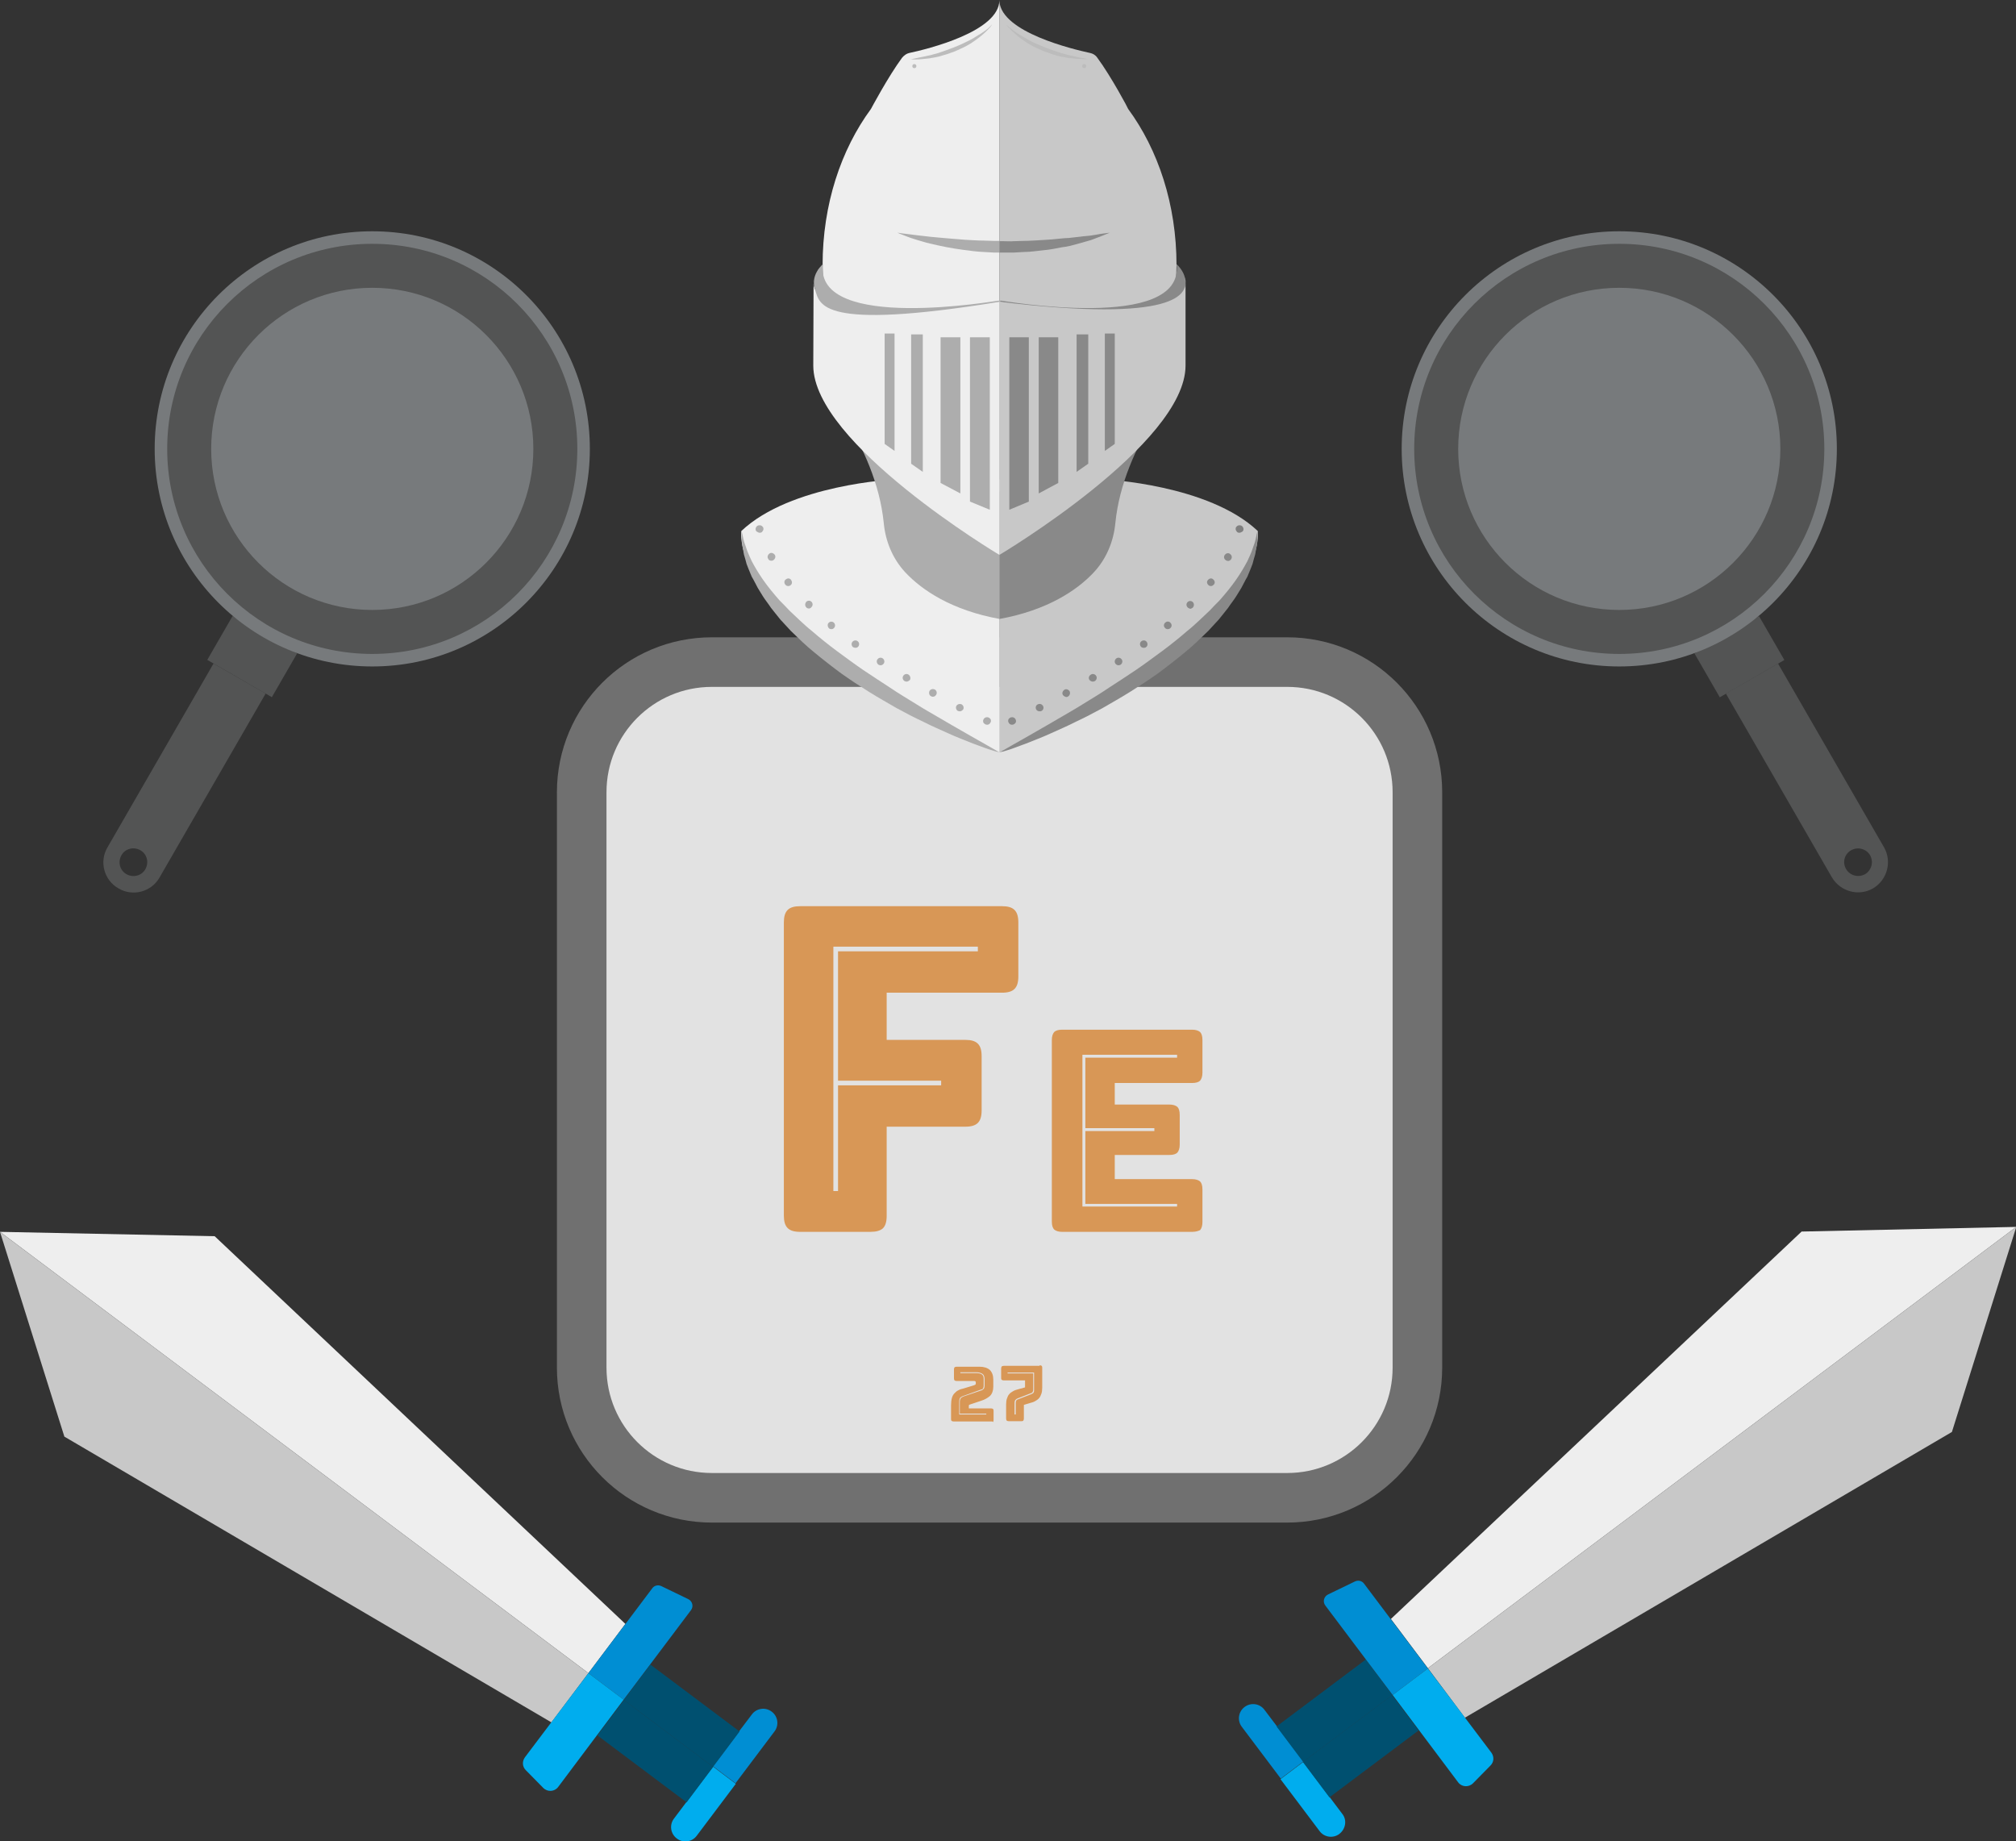 <?xml version="1.0" encoding="utf-8"?>
<!-- Generator: Adobe Illustrator 19.0.0, SVG Export Plug-In . SVG Version: 6.00 Build 0)  -->
<svg version="1.1" id="Layer_1" xmlns="http://www.w3.org/2000/svg" xmlns:xlink="http://www.w3.org/1999/xlink" x="0px" y="0px"
	 viewBox="701.9 -231 692.1 632.1" style="enable-background:new 701.9 -231 692.1 632.1;" xml:space="preserve">
<rect x="701.9" y="-231" width="692.1" height="632.1" fill="#333333" stroke="none"/>
<style type="text/css">
	.st0{fill:#E2E2E2;stroke:#707070;stroke-width:17.02;stroke-miterlimit:10;}
	.st1{fill:#D89756;}
	.st2{fill:#EEEEEE;}
	.st3{fill:#C8C8C8;}
	.st4{fill:#008ED3;}
	.st5{fill:#00ADEE;}
	.st6{fill:#005070;}
	.st7{fill:#535454;}
	.st8{fill:#777A7C;}
	.st9{fill:#ADADAD;}
	.st10{fill:#898989;}
	.st11{fill:#959595;}
	.st12{fill:#7F7F7F;}
	.st13{fill:none;stroke:#878787;stroke-width:0.412;stroke-miterlimit:10;}
	.st14{fill:#BCBCBC;}
</style>
<g id="XMLID_4078_">
	<path id="XMLID_5392_" class="st0" d="M1143.8,283.2H946.3c-24.7,0-44.7-20-44.7-44.7V41c0-24.7,20-44.7,44.7-44.7h197.5
		c24.7,0,44.7,20,44.7,44.7v197.5C1188.5,263.2,1168.5,283.2,1143.8,283.2z"/>
	<g>
		<g>
			<path class="st1" d="M1000.7,191.9h-24.1c-2,0-3.4-0.4-4.3-1.3c-0.9-0.9-1.3-2.3-1.3-4.3V85.7c0-2,0.4-3.4,1.3-4.3
				c0.9-0.9,2.3-1.3,4.3-1.3h69.3c2,0,3.4,0.4,4.3,1.3c0.9,0.9,1.3,2.3,1.3,4.3v18.5c0,2-0.4,3.4-1.3,4.3c-0.9,0.9-2.3,1.3-4.3,1.3
				h-39.6v16.2h27c2,0,3.4,0.4,4.3,1.3c0.9,0.9,1.3,2.3,1.3,4.3v18.6c0,2-0.4,3.4-1.3,4.3c-0.9,0.9-2.3,1.3-4.3,1.3h-27v30.6
				c0,2-0.4,3.4-1.3,4.3C1004.1,191.5,1002.7,191.9,1000.7,191.9z M988,177.9h1.6v-36.3h35.4V140h-35.4V95.6h48v-1.6H988V177.9z"/>
			<path class="st1" d="M1111.2,191.9h-44.7c-1.2,0-2.1-0.3-2.7-0.8c-0.5-0.5-0.8-1.4-0.8-2.7V126c0-1.2,0.3-2.1,0.8-2.7
				c0.5-0.5,1.4-0.8,2.7-0.8h44.7c1.2,0,2.1,0.3,2.7,0.8c0.5,0.5,0.8,1.4,0.8,2.7v11.3c0,1.2-0.3,2.1-0.8,2.7
				c-0.5,0.5-1.4,0.8-2.7,0.8h-26.6v7.4h18.8c1.2,0,2.1,0.3,2.7,0.8c0.5,0.5,0.8,1.4,0.8,2.7v10.3c0,1.2-0.3,2.1-0.8,2.7
				c-0.5,0.5-1.4,0.8-2.7,0.8h-18.8v8.3h26.6c1.2,0,2.1,0.3,2.7,0.8c0.5,0.5,0.8,1.4,0.8,2.7v11.3c0,1.2-0.3,2.1-0.8,2.7
				C1113.3,191.6,1112.4,191.9,1111.2,191.9z M1106,182.3h-31.5v-25h23.7v-1h-23.7v-24.2h31.5v-1h-32.5v52.1h32.5V182.3z"/>
		</g>
	</g>
	<g>
		<g>
			<path class="st1" d="M1042,257h-12.7c-0.3,0-0.6-0.1-0.7-0.2c-0.2-0.2-0.2-0.4-0.2-0.7v-4.6c0-1,0.1-1.9,0.3-2.6
				c0.2-0.7,0.5-1.2,0.9-1.6s0.8-0.8,1.3-1c0.5-0.3,1.1-0.5,1.7-0.6l3.6-1.1c0.3-0.1,0.5-0.2,0.6-0.3c0.1-0.1,0.1-0.4,0.1-0.6
				c0-0.3-0.1-0.5-0.2-0.5c-0.1-0.1-0.3-0.1-0.6-0.1h-5.8c-0.3,0-0.6-0.1-0.7-0.2s-0.2-0.4-0.2-0.7v-3.1c0-0.3,0.1-0.6,0.2-0.7
				s0.4-0.2,0.7-0.2h7.9c1.5,0,2.7,0.4,3.5,1.1c0.8,0.8,1.2,1.9,1.2,3.3v2.5c0,1.3-0.4,2.4-1.1,3.1c-0.8,0.7-1.8,1.3-3.1,1.7
				l-3.6,1.2c-0.3,0.1-0.5,0.2-0.5,0.2c-0.1,0.1-0.1,0.3-0.1,0.6v0.6h7.6c0.3,0,0.6,0.1,0.7,0.2c0.2,0.2,0.2,0.4,0.2,0.7v3.1
				c0,0.3-0.1,0.6-0.2,0.7C1042.6,256.9,1042.4,257,1042,257z M1032.7,248.2c-0.6,0.2-0.9,0.4-1.2,0.7c-0.2,0.3-0.3,0.8-0.3,1.5v4.2
				h9.3v-0.3h-9.1v-3.9c0-0.6,0.1-1,0.3-1.3s0.5-0.5,1-0.7l6.2-2.1c0.3-0.1,0.5-0.3,0.7-0.5c0.2-0.2,0.3-0.6,0.3-1v-2.4
				c0-0.9-0.3-1.5-0.8-1.8c-0.5-0.3-1.2-0.5-2.1-0.5h-5.4v0.3h5.4c0.8,0,1.4,0.1,1.9,0.4c0.5,0.3,0.7,0.8,0.7,1.6v2.4
				c0,0.3-0.1,0.6-0.2,0.8c-0.1,0.2-0.3,0.4-0.6,0.4L1032.7,248.2z"/>
			<path class="st1" d="M1058.8,237.7c0.3,0,0.6,0.1,0.7,0.2c0.2,0.2,0.2,0.4,0.2,0.7v6.8c0,0.8-0.1,1.6-0.3,2.1s-0.4,1.1-0.8,1.5
				c-0.3,0.4-0.8,0.7-1.3,1c-0.5,0.3-1.1,0.5-1.9,0.7l-2,0.6v4.7c0,0.3-0.1,0.6-0.2,0.7c-0.2,0.2-0.4,0.2-0.7,0.2h-4.3
				c-0.3,0-0.6-0.1-0.7-0.2s-0.2-0.4-0.2-0.7v-4.8c0-0.8,0.1-1.6,0.3-2.1c0.2-0.6,0.4-1.1,0.8-1.5c0.3-0.4,0.8-0.7,1.3-1
				s1.1-0.5,1.9-0.7l2.2-0.6v-2.4h-7.3c-0.3,0-0.6-0.1-0.7-0.2c-0.2-0.2-0.2-0.4-0.2-0.7v-3.2c0-0.3,0.1-0.6,0.2-0.7
				s0.4-0.2,0.7-0.2H1058.8z M1050.3,254.6h0.3v-4c0-0.3,0.1-0.6,0.2-0.8c0.1-0.2,0.3-0.3,0.6-0.4l4.6-1.8c0.3-0.1,0.6-0.3,0.7-0.5
				c0.2-0.2,0.2-0.6,0.2-1v-5.9h-9.1v0.3h8.8v5.6c0,0.3-0.1,0.6-0.2,0.8c-0.1,0.2-0.3,0.3-0.6,0.4l-4.6,1.8
				c-0.3,0.1-0.5,0.3-0.7,0.5c-0.2,0.2-0.3,0.6-0.3,1V254.6z"/>
		</g>
	</g>
</g>
<g id="XMLID_4_">
	<polygon id="XMLID_552_" class="st2" points="1394.1,190.2 1192.1,341.7 1179.4,324.8 1320.4,191.8 	"/>
	<polygon id="XMLID_551_" class="st3" points="1394.1,190.2 1192.1,341.7 1204.8,358.7 1372,260.6 	"/>
	<path id="XMLID_550_" class="st4" d="M1136,356c-1.6-2.2-4.7-2.6-6.8-1c-2.2,1.6-2.6,4.7-1,6.8l13.4,17.8l7.8-5.9L1136,356z"/>
	<path id="XMLID_546_" class="st5" d="M1162.7,391.7l-13.4-17.8l-7.8,5.9l13.4,17.8c1.6,2.2,4.7,2.6,6.8,1
		C1163.9,396.9,1164.4,393.8,1162.7,391.7z"/>
	
		<rect id="XMLID_503_" x="1152.5" y="337.1" transform="matrix(0.6 0.8 -0.8 0.6 748.962 -785.539)" class="st6" width="15.2" height="38.3"/>
	<path class="st4" d="M1180,350.9l12.1-9.1l-21.9-29.1c-0.7-1-2-1.3-3.1-0.8l-9.3,4.5c-1.4,0.7-1.9,2.5-0.9,3.8L1180,350.9z"/>
	<path class="st5" d="M1192.1,341.8l-12.1,9.1l22.5,30c1.2,1.6,3.6,1.8,5.1,0.3l6-6.1c1.2-1.2,1.3-3,0.3-4.4L1192.1,341.8z"/>
	
		<rect id="XMLID_463_" x="1161.6" y="349.3" transform="matrix(0.6 0.8 -0.8 0.6 762.289 -787.961)" class="st6" width="15.2" height="38.3"/>
</g>
<g id="XMLID_1_">
	<polygon id="XMLID_8_" class="st2" points="701.9,191.9 903.9,343.4 916.6,326.5 775.6,193.4 	"/>
	<polygon id="XMLID_7_" class="st3" points="701.9,191.9 903.9,343.4 891.2,360.3 724,262.2 	"/>
	<path id="XMLID_6_" class="st4" d="M960,357.6c1.6-2.2,4.7-2.6,6.8-1c2.2,1.6,2.6,4.7,1,6.8l-13.4,17.8l-7.8-5.9L960,357.6z"/>
	<path id="XMLID_5_" class="st5" d="M933.3,393.3l13.4-17.8l7.8,5.9l-13.4,17.8c-1.6,2.2-4.7,2.6-6.8,1
		C932.1,398.6,931.6,395.5,933.3,393.3z"/>
	
		<rect id="XMLID_3_" x="928.3" y="338.8" transform="matrix(-0.6 0.8 -0.8 -0.6 1783.826 -175.932)" class="st6" width="15.2" height="38.3"/>
	<path class="st4" d="M916,352.5l-12.1-9.1l21.9-29.1c0.7-1,2-1.3,3.1-0.8l9.3,4.5c1.4,0.7,1.9,2.5,0.9,3.8L916,352.5z"/>
	<path class="st5" d="M903.9,343.4l12.1,9.1l-22.5,30c-1.2,1.6-3.6,1.8-5.1,0.3l-6-6.1c-1.2-1.2-1.3-3-0.3-4.4L903.9,343.4z"/>
	
		<rect id="XMLID_2_" x="919.2" y="350.9" transform="matrix(-0.6 0.8 -0.8 -0.6 1778.977 -149.229)" class="st6" width="15.2" height="38.3"/>
</g>
<g id="XMLID_3876_">
	
		<rect id="XMLID_3854_" x="775.7" y="-14.3" transform="matrix(0.866 0.5 -0.5 0.866 102.85 -394.992)" class="st7" width="25.6" height="17.4"/>
	<path id="XMLID_3880_" class="st7" d="M775.2-3.2l-36.4,63.1c-2.9,4.9-1.2,11.3,3.8,14.1c4.9,2.9,11.3,1.2,14.1-3.8l36.4-63.1
		L775.2-3.2z M751.8,67.4c-1.3,2.3-4.2,3-6.5,1.7c-2.3-1.3-3-4.2-1.7-6.5c1.3-2.3,4.2-3,6.5-1.7C752.4,62.2,753.1,65.1,751.8,67.4z"
		/>
	<circle id="XMLID_3851_" class="st8" cx="829.7" cy="-76.9" r="74.7"/>
	<circle id="XMLID_3849_" class="st7" cx="829.7" cy="-76.9" r="70.4"/>
	<circle id="XMLID_3848_" class="st8" cx="829.7" cy="-76.9" r="55.3"/>
</g>
<g id="XMLID_925_">
	
		<rect id="XMLID_932_" x="1286.2" y="-14.3" transform="matrix(-0.866 0.5 -0.5 -0.866 2421.176 -659.901)" class="st7" width="25.6" height="17.4"/>
	<path id="XMLID_929_" class="st7" d="M1294.4,7.1l36.4,63.1c2.9,4.9,9.2,6.6,14.1,3.8c4.9-2.9,6.6-9.2,3.8-14.1l-36.4-63.1
		L1294.4,7.1z M1337.4,60.9c2.3-1.3,5.2-0.5,6.5,1.7c1.3,2.3,0.5,5.2-1.7,6.5c-2.3,1.3-5.2,0.5-6.5-1.7
		C1334.3,65.1,1335.1,62.2,1337.4,60.9z"/>
	<circle id="XMLID_928_" class="st8" cx="1257.8" cy="-76.9" r="74.7"/>
	<circle id="XMLID_927_" class="st7" cx="1257.8" cy="-76.9" r="70.4"/>
	<circle id="XMLID_926_" class="st8" cx="1257.8" cy="-76.9" r="55.3"/>
</g>
<g id="XMLID_753_">
	<g id="XMLID_893_">
		<path id="XMLID_894_" class="st2" d="M1008.9-66.4c0,0-35.6,1.7-52.5,17.7c0,0-5.6,35.1,88.7,76v-93.7H1008.9z"/>
	</g>
	<g id="XMLID_891_">
		<path id="XMLID_892_" class="st9" d="M981.6-101.5c0,0,21,22.8,23.7,50.1c0.6,6.3,3.1,12.3,7.4,16.9c5.7,6.1,15.9,13,32.4,16
			l0-22.2L981.6-101.5z"/>
	</g>
	<g id="XMLID_889_">
		<path id="XMLID_890_" class="st9" d="M1045.1,27.3c0,0-1.7-0.9-4.6-2.6c-2.9-1.6-7-4-11.9-6.8c-2.4-1.4-5.1-3-7.9-4.6
			c-2.8-1.6-5.7-3.5-8.7-5.3c-1.5-0.9-3-1.9-4.5-2.9c-1.5-1-3.1-2-4.6-3c-3.1-2-6.2-4.1-9.2-6.3c-1.5-1.1-3-2.2-4.5-3.3
			c-1.5-1.1-2.9-2.2-4.4-3.4c-1.4-1.1-2.8-2.3-4.2-3.5c-1.4-1.1-2.7-2.3-4-3.5c-1.3-1.2-2.5-2.4-3.7-3.5c-1.1-1.2-2.3-2.4-3.4-3.5
			c-2.1-2.4-4-4.7-5.6-7c-1.6-2.3-2.9-4.5-3.9-6.4c-0.5-1-0.9-2-1.3-2.9c-0.4-0.9-0.6-1.8-0.9-2.5c-0.6-1.5-0.8-2.8-1-3.7
			c-0.2-0.9-0.3-1.3-0.3-1.3s0,0.5,0,1.4c0.1,0.9,0,2.2,0.3,3.9c0.2,0.8,0.3,1.8,0.5,2.8c0.3,1,0.6,2,0.9,3.2
			c0.4,1.1,0.9,2.3,1.4,3.5c0.2,0.6,0.5,1.2,0.9,1.8c0.3,0.6,0.7,1.3,1,1.9c0.6,1.3,1.5,2.5,2.3,3.9c0.8,1.3,1.9,2.6,2.8,4
			c1,1.3,2.1,2.6,3.2,4c1.2,1.3,2.4,2.6,3.6,3.9c2.6,2.5,5.3,5.2,8.2,7.5c1.5,1.2,2.9,2.4,4.5,3.6c1.5,1.2,3,2.3,4.6,3.5
			c3.1,2.2,6.3,4.3,9.5,6.3c3.2,2,6.4,3.8,9.5,5.6c3.1,1.7,6.2,3.3,9.2,4.7c2.9,1.5,5.8,2.7,8.4,3.9c2.6,1.2,5,2.1,7.2,3
			c2.2,0.9,4.1,1.5,5.6,2.1c1.6,0.6,2.8,0.9,3.7,1.2C1044.6,27.1,1045.1,27.3,1045.1,27.3z"/>
	</g>
	<g id="XMLID_871_">
		<g id="XMLID_885_">
			<path id="XMLID_886_" class="st9" d="M1040.8,17.8c0.3,0,0.7-0.1,0.9-0.4c0.2-0.2,0.4-0.6,0.4-0.9c0-0.3-0.1-0.7-0.4-0.9
				c-0.5-0.5-1.4-0.5-1.9,0c-0.2,0.2-0.4,0.6-0.4,0.9c0,0.4,0.1,0.7,0.4,0.9C1040.1,17.7,1040.4,17.8,1040.8,17.8z"/>
		</g>
		<g id="XMLID_874_">
			<path id="XMLID_876_" class="st9" d="M1031.4,13.2L1031.4,13.2c-0.2,0-0.4-0.1-0.6-0.1v0c-0.6-0.3-0.9-1.1-0.6-1.7l0,0
				c0.3-0.6,1.1-0.9,1.8-0.6l0,0c0.6,0.3,0.9,1.1,0.6,1.7C1032.3,12.9,1031.9,13.2,1031.4,13.2z M1022.1,8.2L1022.1,8.2
				c-0.2,0-0.4-0.1-0.6-0.2l0,0c-0.6-0.3-0.8-1.1-0.5-1.8l0,0c0.4-0.6,1.1-0.8,1.8-0.5l0,0l0,0l0,0c0.6,0.3,0.9,1.1,0.5,1.8
				C1023,8,1022.6,8.2,1022.1,8.2z M1013.1,3L1013.1,3c-0.2,0-0.5-0.1-0.7-0.2l0,0c-0.6-0.4-0.8-1.2-0.4-1.8l0,0
				c0.4-0.6,1.2-0.8,1.8-0.4l0,0c0.6,0.4,0.8,1.2,0.5,1.8C1013.9,2.8,1013.5,3,1013.1,3z M1004.2-2.6L1004.2-2.6
				c-0.2,0-0.5-0.1-0.7-0.2l0,0c-0.6-0.4-0.8-1.2-0.4-1.8l0,0c0.4-0.6,1.2-0.8,1.8-0.4l0,0c0.6,0.4,0.8,1.2,0.4,1.8
				C1005-2.8,1004.6-2.6,1004.2-2.6z M995.6-8.6L995.6-8.6c-0.3,0-0.5-0.1-0.8-0.2l0,0c-0.6-0.4-0.7-1.3-0.3-1.8l0,0
				c0.4-0.6,1.3-0.7,1.8-0.3l0,0c0,0,0,0,0,0l0,0c0.6,0.4,0.7,1.2,0.3,1.8C996.4-8.8,996-8.6,995.6-8.6z M987.3-15L987.3-15
				c-0.3,0-0.6-0.1-0.8-0.3l0,0c-0.5-0.5-0.6-1.3-0.2-1.8l0,0c0.5-0.6,1.3-0.6,1.8-0.2l0,0l0,0l0,0c0.6,0.5,0.6,1.3,0.2,1.8
				C988.1-15.2,987.7-15,987.3-15z M979.6-22.1L979.6-22.1c-0.3,0-0.7-0.1-0.9-0.4l0,0c-0.5-0.5-0.5-1.3,0-1.9l0,0
				c0.5-0.5,1.3-0.5,1.8,0l0,0c0.5,0.5,0.5,1.3,0,1.8C980.2-22.2,979.9-22.1,979.6-22.1z M972.5-29.8L972.5-29.8
				c-0.4,0-0.8-0.2-1-0.5l0,0c-0.5-0.6-0.4-1.4,0.2-1.8l0,0c0.6-0.5,1.4-0.4,1.8,0.2l0,0l0,0l0,0c0.4,0.6,0.4,1.4-0.2,1.8
				C973.1-29.9,972.8-29.8,972.5-29.8z M966.7-38.5L966.7-38.5c-0.5,0-0.9-0.2-1.1-0.7l0,0c-0.4-0.6-0.1-1.4,0.5-1.8l0,0
				c0.6-0.4,1.4-0.1,1.8,0.5l0,0l0,0l0,0c0.4,0.6,0.1,1.4-0.5,1.8C967.1-38.5,966.9-38.5,966.7-38.5z"/>
		</g>
		<g id="XMLID_872_">
			<path id="XMLID_873_" class="st9" d="M962.7-48.1c0.4,0,0.7-0.1,0.9-0.4c0.2-0.2,0.4-0.6,0.4-0.9c0-0.3-0.1-0.7-0.4-0.9
				c-0.5-0.5-1.4-0.5-1.9,0c-0.2,0.2-0.4,0.6-0.4,0.9c0,0.4,0.1,0.7,0.4,0.9C962-48.3,962.4-48.1,962.7-48.1z"/>
		</g>
	</g>
	<g id="XMLID_869_">
		<path id="XMLID_870_" class="st3" d="M1081.2-66.4c0,0,35.6,1.7,52.5,17.7c0,0,5.6,35.1-88.7,76v-93.7H1081.2z"/>
	</g>
	<g id="XMLID_867_">
		<path id="XMLID_868_" class="st10" d="M1108.5-101.5c0,0-21,22.8-23.7,50.1c-0.6,6.3-3.1,12.3-7.4,16.9c-5.7,6.1-15.9,13-32.4,16
			l0-22.2L1108.5-101.5z"/>
	</g>
	<g id="XMLID_865_">
		<path id="XMLID_866_" class="st3" d="M1089.2-193.6L1089.2-193.6c0.1,0-5.8-11.1-10.6-17.6c-0.6-0.9-1.5-1.4-2.4-1.6
			c-6-1.3-30.4-7.1-31.2-17.7v168.3c0,0,0,0,0,0s0.3,0,0.4,0c33.3,0,60.4-34.8,60.4-77.8C1105.8-160.8,1099.5-179.6,1089.2-193.6z"
			/>
	</g>
	<g id="XMLID_861_">
		<path id="XMLID_863_" class="st2" d="M1045-231c0,10.9-24.9,16.9-31,18.2c-0.9,0.2-1.7,0.8-2.4,1.6c-4.8,6.5-10.7,17.6-10.7,17.6
			l0,0c-10.3,14-16.6,32.8-16.6,53.6c0,43,27,77.8,60.4,77.8c0.1,0,0.3,0,0.3,0v-168.3C1045-230.6,1045-230.8,1045-231z M1045-218.2
			c0,0.1,0,0.3,0,0.4c0,0,0,0,0,0V-218.2z"/>
	</g>
	<g id="XMLID_859_">
		<path id="XMLID_860_" class="st10" d="M1105.8-140.3c0,0,4.4,3.6,2.7,8.7c-1.7,5.1-1.3,14.3-63.4,4.2l0.3-0.4
			C1045.4-127.9,1108.7-116.7,1105.8-140.3z"/>
	</g>
	<g id="XMLID_824_">
		<g id="XMLID_857_">
			<path id="XMLID_858_" class="st11" d="M1107.5-138.1c-0.1-0.2-0.3-0.4-0.4-0.6C1107.3-138.5,1107.4-138.3,1107.5-138.1z"/>
		</g>
		<g id="XMLID_855_">
			<path id="XMLID_856_" class="st11" d="M1108.3-136.8c-0.1-0.1-0.1-0.3-0.2-0.4C1108.1-137,1108.2-136.9,1108.3-136.8z"/>
		</g>
		<g id="XMLID_853_">
			<path id="XMLID_854_" class="st11" d="M1108.1-137.1c-0.2-0.3-0.4-0.7-0.6-1C1107.7-137.8,1107.9-137.5,1108.1-137.1z"/>
		</g>
		<g id="XMLID_851_">
			<path id="XMLID_852_" class="st2" d="M981.2-133.6l-0.1,28.1c0,26.8,63.4,64.7,63.9,65v-86.9
				C991.9-121.1,981.6-127.7,981.2-133.6z"/>
		</g>
		<g id="XMLID_849_">
			<path id="XMLID_850_" class="st11" d="M1108.5-136.1c-0.1-0.2-0.2-0.5-0.3-0.7C1108.4-136.5,1108.4-136.3,1108.5-136.1z"/>
		</g>
		<g id="XMLID_847_">
			<path id="XMLID_848_" class="st3" d="M1108.9-134.7c-0.1-0.5-0.2-0.9-0.4-1.3c2.1,6.1-2.7,15.9-63.5,8.6c0,0,0,0,0,0v86.9
				c0,0,0,0,0,0s63.9-38,63.9-65L1108.9-134.7z"/>
		</g>
		<g id="XMLID_845_">
			<path id="XMLID_846_" class="st11" d="M1107.1-138.7c-0.1-0.2-0.2-0.3-0.4-0.5C1106.9-139.1,1107-138.9,1107.1-138.7z"/>
		</g>
		<g id="XMLID_843_">
			<path id="XMLID_844_" class="st11" d="M1105.8-140.3c0.4,0.4,0.7,0.7,1,1.1C1106.2-139.9,1105.8-140.3,1105.8-140.3z"/>
		</g>
		<g id="XMLID_841_">
			<path id="XMLID_842_" class="st11" d="M981.4-135.3c0.1-0.2,0.1-0.4,0.2-0.6C981.5-135.7,981.4-135.5,981.4-135.3z"/>
		</g>
		<g id="XMLID_839_">
			<path id="XMLID_840_" class="st11" d="M981.2-134.7l0,0.5c0-0.4,0.1-0.7,0.1-1C981.3-135.1,981.3-134.9,981.2-134.7z"/>
		</g>
		<g id="XMLID_837_">
			<path id="XMLID_838_" class="st11" d="M981.5-135.9c0.1-0.2,0.1-0.4,0.2-0.6C981.7-136.3,981.6-136.1,981.5-135.9z"/>
		</g>
		<g id="XMLID_835_">
			<path id="XMLID_836_" class="st11" d="M981.2-133.6l0-0.6C981.2-134,981.2-133.8,981.2-133.6z"/>
		</g>
		<g id="XMLID_833_">
			<path id="XMLID_834_" class="st11" d="M983.4-139.2c0.3-0.4,0.6-0.8,1-1.2C984.4-140.3,983.9-139.9,983.4-139.2z"/>
		</g>
		<g id="XMLID_831_">
			<path id="XMLID_832_" class="st11" d="M983.1-138.8c0.1-0.1,0.2-0.3,0.3-0.4C983.3-139.1,983.2-138.9,983.1-138.8z"/>
		</g>
		<g id="XMLID_829_">
			<path id="XMLID_830_" class="st11" d="M982.6-138c0.2-0.3,0.3-0.5,0.5-0.8C982.9-138.6,982.7-138.3,982.6-138z"/>
		</g>
		<g id="XMLID_827_">
			<path id="XMLID_828_" class="st11" d="M982.1-137.3c0.1-0.2,0.3-0.5,0.4-0.7C982.4-137.8,982.3-137.6,982.1-137.3z"/>
		</g>
		<g id="XMLID_825_">
			<path id="XMLID_826_" class="st11" d="M981.8-136.5c0.1-0.3,0.2-0.5,0.4-0.8C982-137.1,981.9-136.8,981.8-136.5z"/>
		</g>
	</g>
	<g id="XMLID_814_">
		<polygon id="XMLID_815_" class="st10" points="1048.4,-115.2 1055.1,-115.2 1055.1,-58.8 1048.4,-56 		"/>
	</g>
	<g id="XMLID_812_">
		<polygon id="XMLID_813_" class="st10" points="1058.5,-115.2 1065.2,-115.2 1065.2,-65.2 1058.5,-61.6 		"/>
	</g>
	<g id="XMLID_810_">
		<polygon id="XMLID_811_" class="st10" points="1071.5,-116.2 1075.5,-116.2 1075.5,-71.8 1071.5,-69 		"/>
	</g>
	<g id="XMLID_808_">
		<polygon id="XMLID_809_" class="st10" points="1081.2,-116.5 1084.6,-116.5 1084.6,-78.6 1081.2,-76.2 		"/>
	</g>
	<g id="XMLID_806_">
		<path id="XMLID_807_" class="st9" d="M984.4-140.3c0,0-4.4,3.6-2.7,8.7c1.7,5.1,1.3,14.3,63.4,4.2l-0.3-0.4
			C1044.8-127.9,981.5-116.7,984.4-140.3z"/>
	</g>
	<g id="XMLID_796_">
		<polygon id="XMLID_797_" class="st9" points="1041.7,-115.2 1034.9,-115.2 1034.9,-58.8 1041.7,-56 		"/>
	</g>
	<g id="XMLID_794_">
		<polygon id="XMLID_795_" class="st9" points="1031.6,-115.2 1024.8,-115.2 1024.8,-65.2 1031.6,-61.6 		"/>
	</g>
	<g id="XMLID_792_">
		<polygon id="XMLID_793_" class="st9" points="1018.7,-116.2 1014.7,-116.2 1014.7,-71.8 1018.7,-69 		"/>
	</g>
	<g id="XMLID_790_">
		<polygon id="XMLID_791_" class="st9" points="1009,-116.5 1005.6,-116.5 1005.6,-78.6 1009,-76.2 		"/>
	</g>
	<g id="XMLID_788_">
		<path id="XMLID_789_" class="st9" d="M1045-144.3c-0.7,0-1.3,0-2,0c-1.2-0.1-2.3-0.1-3.5-0.2c-2.3-0.1-4.5-0.4-6.7-0.7
			c-2.2-0.3-4.2-0.6-6.2-1c-2-0.4-3.8-0.8-5.5-1.2c-1.7-0.4-3.2-0.9-4.6-1.3c-1.4-0.4-2.5-0.8-3.5-1.2c-1.9-0.7-3-1.2-3-1.2
			s0.3,0,0.8,0.1c0.5,0.1,1.3,0.2,2.3,0.3c2,0.3,4.8,0.6,8.3,1c1.7,0.2,3.6,0.3,5.5,0.5c2,0.2,4,0.3,6.1,0.5
			c2.1,0.1,4.3,0.3,6.6,0.3c1.1,0,2.2,0.1,3.4,0.1c0.6,0,1.3,0,1.9,0"/>
	</g>
	<g id="XMLID_786_">
		<path id="XMLID_787_" class="st10" d="M1045-148.2c0.5,0,1,0,1.5,0c1.1,0,2.3,0.1,3.4,0c1.1,0,2.3-0.1,3.4-0.1
			c2.2,0,4.4-0.2,6.6-0.3c2.1-0.1,4.2-0.3,6.1-0.5c1-0.1,1.9-0.2,2.8-0.2c0.9-0.1,1.8-0.2,2.6-0.3c1.7-0.2,3.3-0.4,4.7-0.5
			c1.4-0.2,2.6-0.4,3.6-0.6c2-0.3,3.2-0.4,3.2-0.4s-1.1,0.4-3,1.2c-1,0.4-2.1,0.8-3.4,1.3c-1.3,0.4-2.9,0.8-4.6,1.3
			c-0.8,0.2-1.7,0.5-2.6,0.7c-0.9,0.2-1.9,0.4-2.9,0.5c-2,0.4-4,0.8-6.2,1c-2.2,0.2-4.4,0.6-6.7,0.6c-1.1,0.1-2.3,0.1-3.5,0.2
			c-1.2,0-2.3,0-3.5,0c-0.5,0-1,0-1.5,0"/>
	</g>
	<g id="XMLID_784_">
		<path id="XMLID_785_" class="st10" d="M1045,27.3c0,0,1.7-0.9,4.6-2.6c2.9-1.6,7-4,11.9-6.8c2.4-1.4,5.1-3,7.9-4.6
			c2.8-1.6,5.7-3.5,8.7-5.3c1.5-0.9,3-1.9,4.5-2.9c1.5-1,3.1-2,4.6-3c3.1-2,6.2-4.1,9.2-6.3c1.5-1.1,3-2.2,4.5-3.3
			c1.5-1.1,2.9-2.2,4.4-3.4c1.4-1.1,2.8-2.3,4.2-3.5c1.4-1.1,2.7-2.3,4-3.5c1.3-1.2,2.5-2.4,3.7-3.5c1.1-1.2,2.3-2.4,3.4-3.5
			c2.1-2.4,4-4.7,5.6-7c1.6-2.3,2.9-4.5,3.9-6.4c0.5-1,0.9-2,1.3-2.9c0.4-0.9,0.6-1.8,0.9-2.5c0.6-1.5,0.8-2.8,1-3.7
			c0.2-0.9,0.3-1.3,0.3-1.3s0,0.5,0,1.4c-0.1,0.9,0,2.2-0.3,3.9c-0.2,0.8-0.3,1.8-0.5,2.8c-0.3,1-0.6,2-0.9,3.2
			c-0.4,1.1-0.9,2.3-1.4,3.5c-0.2,0.6-0.5,1.2-0.9,1.8c-0.3,0.6-0.7,1.3-1,1.9c-0.6,1.3-1.5,2.5-2.3,3.9c-0.8,1.3-1.9,2.6-2.8,4
			c-1,1.3-2.1,2.6-3.2,4c-1.2,1.3-2.4,2.6-3.6,3.9c-2.6,2.5-5.3,5.2-8.2,7.5c-1.5,1.2-2.9,2.4-4.5,3.6c-1.5,1.2-3,2.3-4.6,3.5
			c-3.1,2.2-6.3,4.3-9.5,6.3c-3.2,2-6.4,3.8-9.5,5.6c-3.1,1.7-6.2,3.3-9.2,4.7c-2.9,1.5-5.8,2.7-8.4,3.9c-2.6,1.2-5,2.1-7.2,3
			c-2.2,0.9-4.1,1.5-5.6,2.1c-1.6,0.6-2.8,0.9-3.7,1.2C1045.5,27.1,1045,27.3,1045,27.3z"/>
	</g>
	<g id="XMLID_766_">
		<g id="XMLID_780_">
			<path id="XMLID_781_" class="st10" d="M1049.3,17.8c-0.3,0-0.7-0.1-0.9-0.4c-0.2-0.2-0.4-0.6-0.4-0.9c0-0.3,0.1-0.7,0.4-0.9
				c0.5-0.5,1.4-0.5,1.9,0c0.2,0.2,0.4,0.6,0.4,0.9c0,0.4-0.1,0.7-0.4,0.9C1050,17.7,1049.7,17.8,1049.3,17.8z"/>
		</g>
		<g id="XMLID_769_">
			<path id="XMLID_771_" class="st10" d="M1057.6,12.5c-0.3-0.6-0.1-1.4,0.6-1.7l0,0c0.7-0.3,1.4-0.1,1.8,0.6l0,0
				c0.3,0.6,0.1,1.4-0.6,1.7v0c-0.2,0.1-0.4,0.1-0.6,0.1l0,0C1058.2,13.2,1057.8,12.9,1057.6,12.5z M1066.8,7.6
				c-0.4-0.6-0.1-1.4,0.5-1.8l0,0l0,0l0,0c0.6-0.4,1.4-0.1,1.8,0.5l0,0c0.3,0.6,0.1,1.4-0.5,1.8l0,0c-0.2,0.1-0.4,0.2-0.6,0.2l0,0
				C1067.5,8.2,1067.1,8,1066.8,7.6z M1075.9,2.4c-0.4-0.6-0.2-1.4,0.5-1.8l0,0c0.6-0.4,1.4-0.2,1.8,0.4l0,0
				c0.4,0.6,0.2,1.4-0.4,1.8l0,0c-0.2,0.1-0.4,0.2-0.7,0.2l0,0C1076.6,3,1076.2,2.8,1075.9,2.4z M1084.8-3.2
				c-0.4-0.6-0.2-1.4,0.4-1.8l0,0c0.6-0.4,1.4-0.2,1.8,0.4l0,0c0.4,0.6,0.2,1.4-0.4,1.8l0,0c-0.2,0.1-0.5,0.2-0.7,0.2l0,0
				C1085.5-2.6,1085.1-2.8,1084.8-3.2z M1093.5-9.1c-0.4-0.6-0.3-1.4,0.3-1.8l0,0c0,0,0,0,0,0l0,0c0.6-0.4,1.4-0.3,1.8,0.3l0,0
				c0.4,0.6,0.3,1.4-0.3,1.8l0,0c-0.2,0.2-0.5,0.2-0.8,0.2l0,0C1094.1-8.6,1093.7-8.8,1093.5-9.1z M1101.8-15.5
				c-0.5-0.5-0.4-1.4,0.2-1.8l0,0l0,0l0,0c0.5-0.5,1.4-0.4,1.8,0.2l0,0c0.5,0.5,0.4,1.4-0.2,1.8l0,0c-0.2,0.2-0.5,0.3-0.8,0.3l0,0
				C1102.4-15,1102-15.2,1101.8-15.5z M1109.6-22.5c-0.5-0.5-0.5-1.3,0-1.8l0,0c0.5-0.5,1.3-0.5,1.8,0l0,0c0.5,0.5,0.5,1.3,0,1.9
				l0,0c-0.3,0.2-0.6,0.4-0.9,0.4l0,0C1110.2-22.1,1109.9-22.2,1109.6-22.5z M1116.8-30.1c-0.6-0.5-0.7-1.3-0.2-1.8l0,0l0,0l0,0
				c0.5-0.6,1.3-0.7,1.8-0.2l0,0c0.6,0.5,0.7,1.3,0.2,1.8l0,0c-0.3,0.3-0.6,0.5-1,0.5l0,0C1117.3-29.8,1117-29.9,1116.8-30.1z
				 M1122.8-38.6c-0.6-0.4-0.9-1.1-0.5-1.8l0,0l0,0l0,0c0.4-0.6,1.1-0.9,1.8-0.5l0,0c0.6,0.4,0.9,1.1,0.5,1.8l0,0
				c-0.2,0.4-0.7,0.7-1.1,0.7l0,0C1123.2-38.5,1123-38.5,1122.8-38.6z"/>
		</g>
		<g id="XMLID_767_">
			<path id="XMLID_768_" class="st12" d="M1127.4-48.1c-0.4,0-0.7-0.1-0.9-0.4c-0.2-0.2-0.4-0.6-0.4-0.9c0-0.3,0.1-0.7,0.4-0.9
				c0.5-0.5,1.4-0.5,1.9,0c0.2,0.2,0.4,0.6,0.4,0.9c0,0.4-0.1,0.7-0.4,0.9C1128.1-48.3,1127.7-48.1,1127.4-48.1z"/>
		</g>
	</g>
	<g id="XMLID_764_">
		<path id="XMLID_765_" class="st13" d="M1045,10"/>
	</g>
	<g id="XMLID_762_">
		<path id="XMLID_763_" class="st13" d="M1035.4,14.3"/>
	</g>
	<g id="XMLID_760_">
		<path id="XMLID_761_" class="st14" d="M1047.3-222.6c0,0,0.4,0.3,1,0.9c0.7,0.5,1.6,1.3,2.8,2.1c0.6,0.4,1.3,0.8,2,1.2
			c0.7,0.4,1.5,0.9,2.3,1.3c0.8,0.5,1.6,0.8,2.5,1.2c0.9,0.4,1.7,0.8,2.6,1.1c0.9,0.3,1.8,0.7,2.7,1c0.9,0.3,1.8,0.6,2.6,0.9
			c0.9,0.2,1.7,0.5,2.5,0.7c0.8,0.2,1.6,0.4,2.3,0.5c1.4,0.4,2.6,0.6,3.4,0.7c0.8,0.2,1.3,0.3,1.3,0.3s-0.5,0-1.3,0
			c-0.9-0.1-2.1,0-3.5-0.2c-0.7-0.1-1.5-0.2-2.4-0.3c-0.8-0.2-1.7-0.3-2.6-0.5c-0.9-0.2-1.8-0.5-2.7-0.8c-0.9-0.3-1.8-0.7-2.8-1
			c-1.8-0.8-3.6-1.6-5.2-2.6c-0.8-0.5-1.5-1-2.2-1.5c-0.7-0.5-1.3-1-1.9-1.5c-1.1-1-2-1.9-2.6-2.5
			C1047.6-222.2,1047.3-222.6,1047.3-222.6z"/>
	</g>
	<g id="XMLID_758_">
		<circle id="XMLID_759_" class="st14" cx="1074.1" cy="-208.3" r="0.7"/>
	</g>
	<g id="XMLID_756_">
		<path id="XMLID_757_" class="st14" d="M1042.5-222.6c0,0-0.3,0.4-0.8,1.1c-0.6,0.6-1.4,1.5-2.6,2.5c-0.6,0.5-1.2,1-1.9,1.5
			c-0.7,0.5-1.4,1-2.2,1.5c-1.6,1-3.4,1.8-5.2,2.6c-0.9,0.3-1.9,0.7-2.8,1c-0.9,0.3-1.9,0.5-2.7,0.8c-0.9,0.2-1.8,0.4-2.6,0.5
			c-0.8,0.2-1.6,0.2-2.4,0.3c-1.5,0.2-2.7,0.2-3.5,0.2c-0.9,0-1.3,0-1.3,0s0.5-0.1,1.3-0.3c0.8-0.2,2-0.4,3.4-0.7
			c0.7-0.2,1.5-0.3,2.3-0.5c0.8-0.2,1.6-0.5,2.5-0.7c0.9-0.3,1.7-0.6,2.6-0.9c0.9-0.3,1.8-0.7,2.7-1c0.9-0.4,1.8-0.7,2.6-1.1
			c0.8-0.4,1.7-0.8,2.5-1.2c0.8-0.4,1.6-0.8,2.3-1.3c0.7-0.4,1.4-0.9,2-1.2c1.2-0.8,2.2-1.5,2.8-2.1
			C1042.1-222.3,1042.5-222.6,1042.5-222.6z"/>
	</g>
	<g id="XMLID_754_">
		<circle id="XMLID_755_" class="st14" cx="1015.8" cy="-208.3" r="0.7"/>
	</g>
</g>
</svg>
